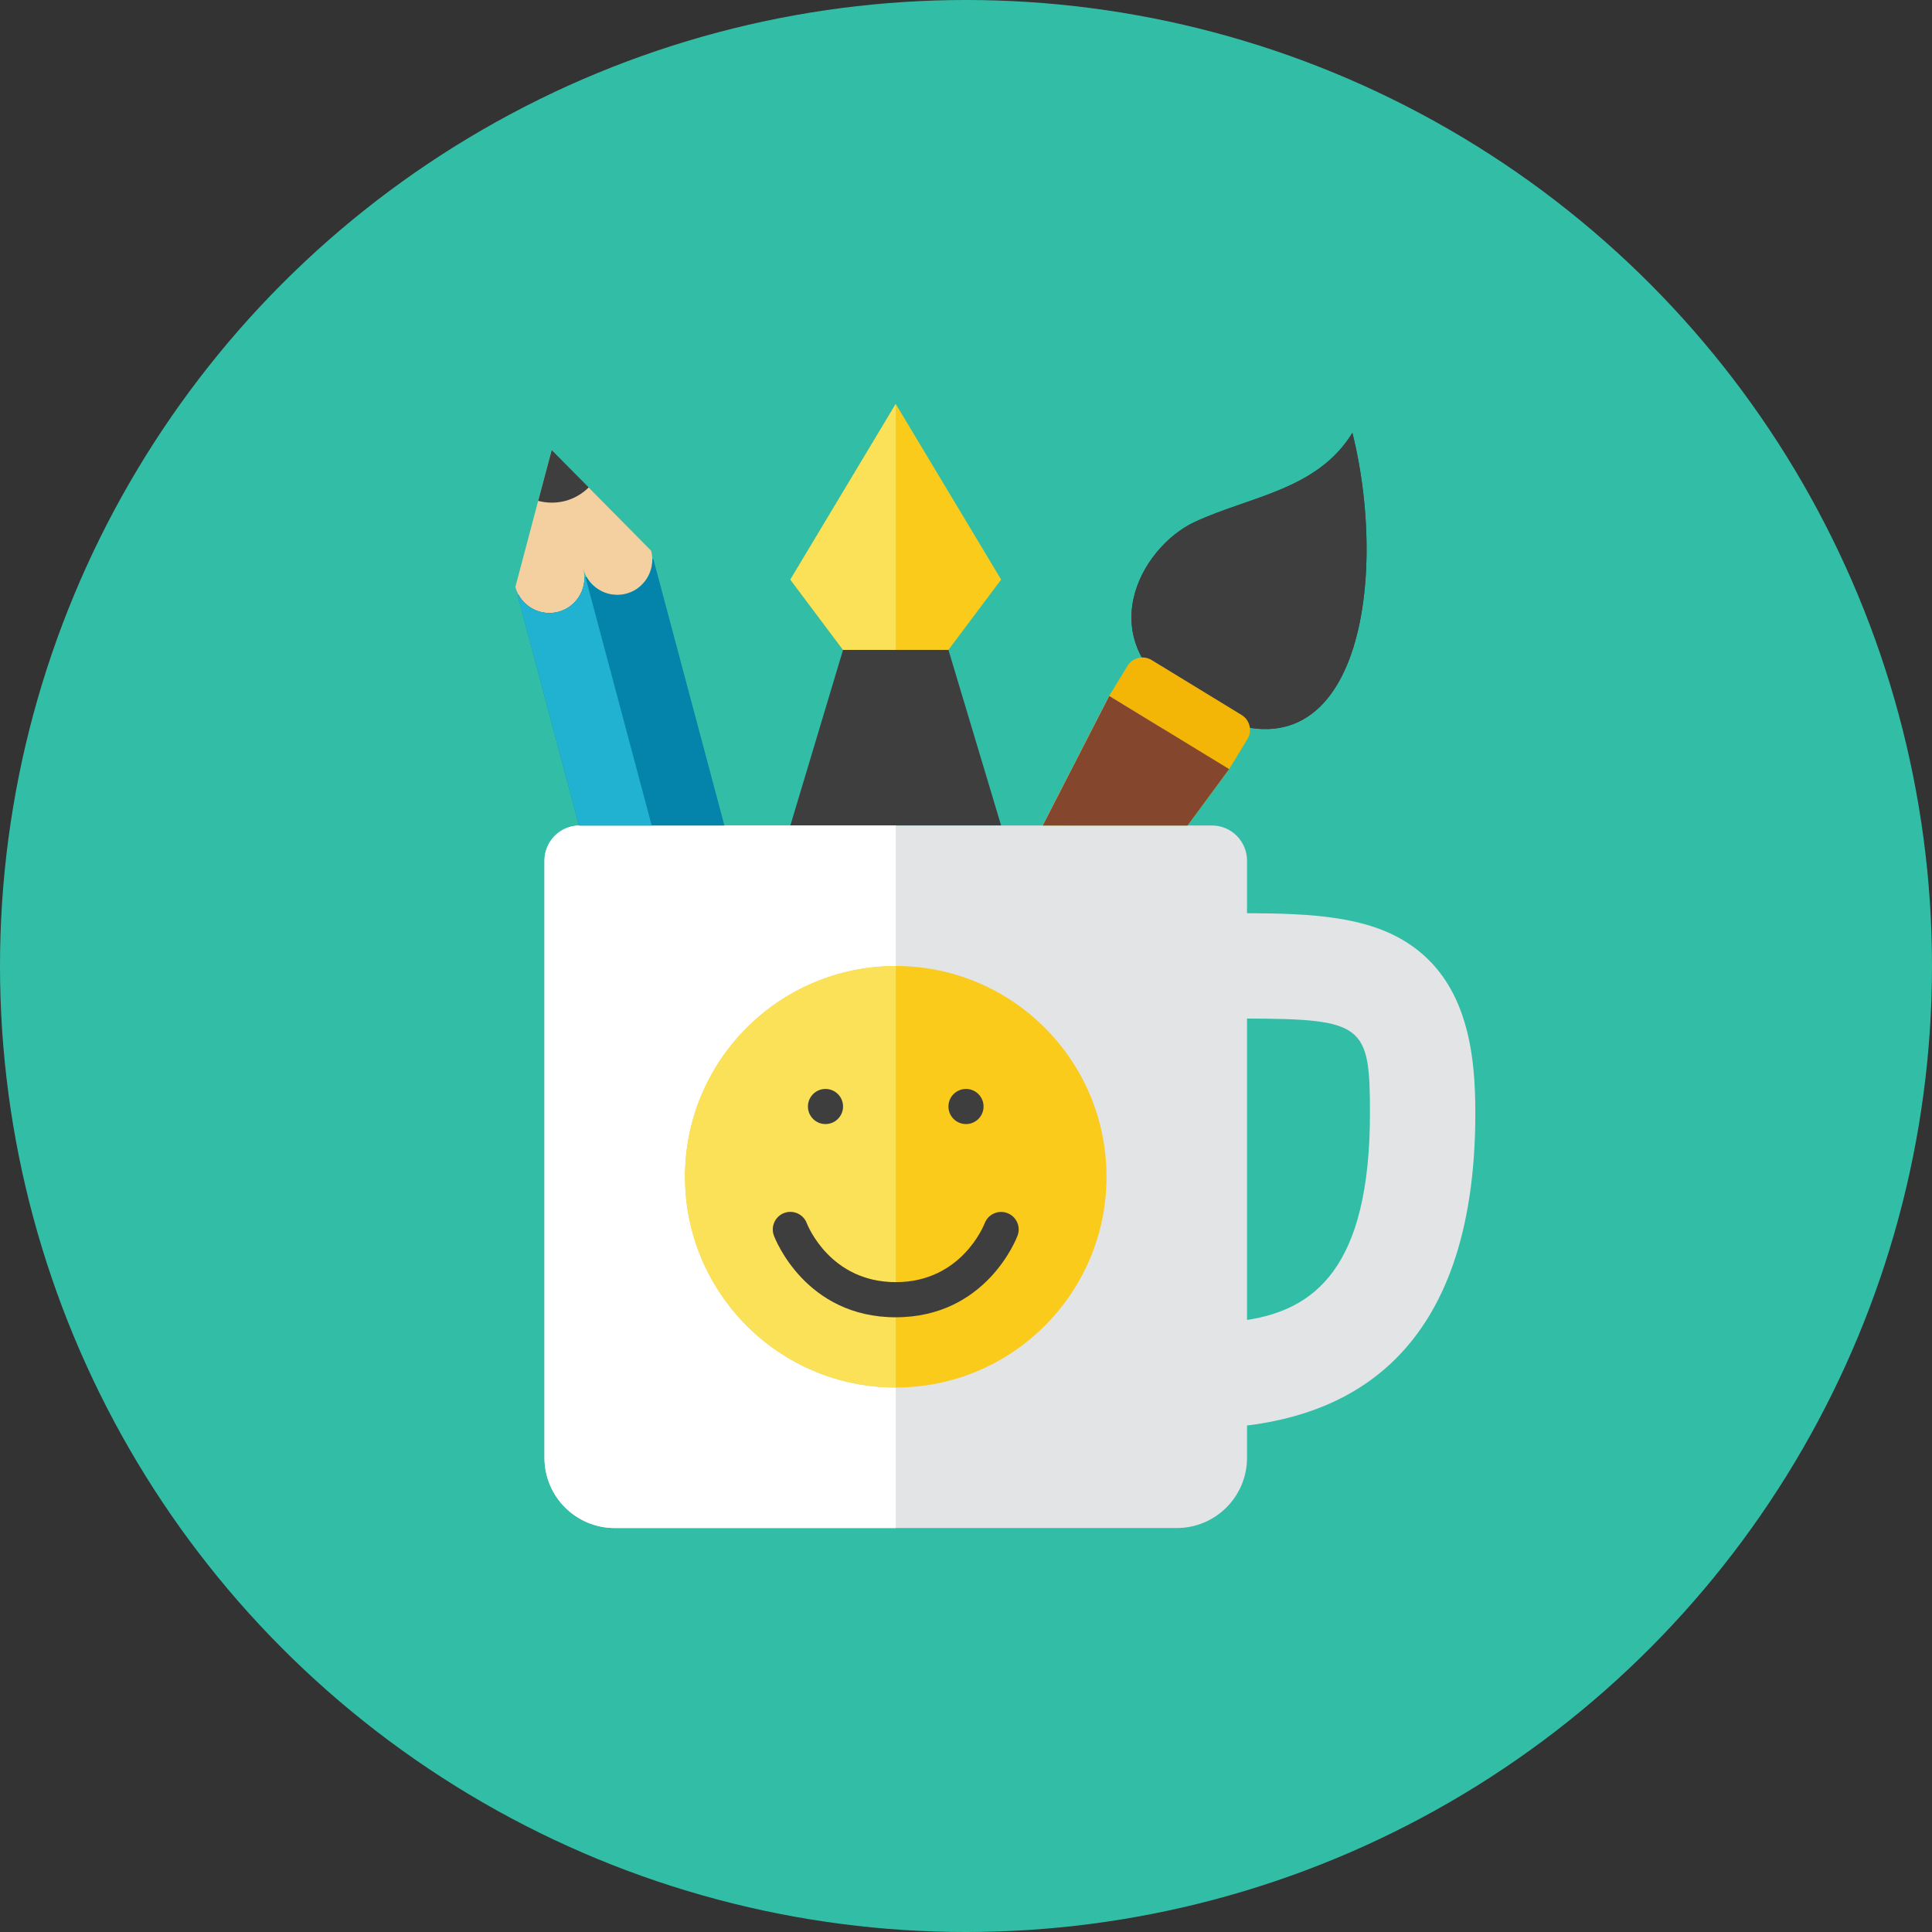 <?xml version="1.0" encoding="iso-8859-1"?>
<!-- Generator: Adobe Illustrator 17.1.0, SVG Export Plug-In . SVG Version: 6.00 Build 0)  -->
<!DOCTYPE svg PUBLIC "-//W3C//DTD SVG 1.0//EN" "http://www.w3.org/TR/2001/REC-SVG-20010904/DTD/svg10.dtd">
<svg version="1.0" xmlns="http://www.w3.org/2000/svg" xmlns:xlink="http://www.w3.org/1999/xlink" x="0px" y="0px" width="110px"
	 height="110px" viewBox="0 0 110 110" style="enable-background:new 0 0 110 110;" xml:space="preserve">
<rect x="0" y="0" width="110" height="110" fill="#333333" stroke="none"/>
<g id="Artboard">
</g>
<g id="Multicolor">
	<circle style="fill:#32BEA6;" cx="55" cy="55" r="55"/>
	<g>
		<polygon style="fill:#3E3E3F;" points="57,47 45,47 48,37 54,37 		"/>
		<polygon style="fill:#FACB1B;" points="51,23 45,33 48,37 51,37 54,37 57,33 		"/>
		<polygon style="fill:#FBE158;" points="48,37 45,33 51,23 51,37 		"/>
		<path style="fill:#3E3E3F;" d="M67.644,40.019c-5.697-3.479-2.729-8.86,0.39-10.307c3.119-1.448,6.978-1.815,8.966-5.07
			C79.23,33.641,77.07,45.775,67.644,40.019z"/>
		<path style="fill:#3E3E3F;" d="M67.644,40.019c-5.697-3.479-2.729-8.86,0.39-10.307c3.119-1.448,6.978-1.815,8.966-5.07
			C79.23,33.641,77.07,45.775,67.644,40.019z"/>
		<path style="fill:#F4D0A1;" d="M37.074,31.357l-5.668-5.733l-2.062,7.794l0,0.001c0.284,1.062,1.385,1.7,2.447,1.416
			c1.063-0.283,1.701-1.385,1.417-2.448c0.283,1.063,1.385,1.701,2.448,1.417S37.357,32.419,37.074,31.357"/>
		<path style="fill:#E2E4E5;" d="M84,63.359c0-3.333-0.435-7.441-3.828-9.652c-2.33-1.518-5.413-1.7-9.172-1.713V49
			c0-1.104-0.896-2-2-2H33c-1.104,0-2,0.896-2,2v34c0,2.209,1.791,4,4,4h32c2.209,0,4-1.791,4-4v-1.837
			C76.51,80.477,84,77.377,84,63.359z M71,75.153V57.992c6.647,0.016,7,0.384,7,5.367C78,72.275,74.773,74.564,71,75.153z"/>
		<circle style="fill:#FACB1B;" cx="51" cy="67" r="12"/>
		<path style="fill:#FFFFFF;" d="M39,67c0-6.627,5.373-12,12-12v-8H33c-1.104,0-2,0.896-2,2v34c0,2.209,1.791,4,4,4h16v-8
			C44.373,79,39,73.627,39,67z"/>
		<path style="fill:#FBE158;" d="M39,67c0,6.627,5.373,12,12,12v-4c-5.134,0-6.865-4.459-6.937-4.649
			c-0.194-0.517,0.068-1.093,0.585-1.288c0.516-0.191,1.091,0.067,1.286,0.582C45.993,69.794,47.282,73,51,73V55
			C44.373,55,39,60.373,39,67z"/>
		<g>
			<circle style="fill:#3E3E3F;" cx="55" cy="63" r="1"/>
		</g>
		<circle style="fill:#3E3E3F;" cx="47" cy="63" r="1"/>
		<g>
			<path style="fill:#3E3E3F;" d="M51,75c-5.134,0-6.865-4.459-6.936-4.649c-0.194-0.517,0.068-1.093,0.585-1.288
				c0.516-0.191,1.091,0.067,1.286,0.582C45.993,69.794,47.282,73,51,73c3.725,0,5.012-3.219,5.065-3.356
				c0.198-0.513,0.775-0.772,1.29-0.576c0.514,0.196,0.775,0.768,0.581,1.283C57.865,70.541,56.134,75,51,75z"/>
		</g>
		<path style="fill:#3E3E3F;" d="M33.521,27.75c-0.361,0.355-0.815,0.631-1.337,0.77c-0.522,0.139-1.053,0.126-1.543-0.003
			l0.77-2.896L33.521,27.75z"/>
		<path style="fill:#F3B607;" d="M70.692,40.708l-5.121-3.127c-0.471-0.288-1.086-0.139-1.375,0.332l-1.042,1.707L59.367,47h8.247
			l2.368-3.21l1.042-1.707C71.312,41.612,71.164,40.996,70.692,40.708z"/>
		<polygon style="fill:#FBEC9A;" points="63.154,39.621 59.367,47 60.719,47 66.224,41.495 		"/>
		<polygon style="fill:#84462D;" points="67.614,47 69.982,43.79 63.154,39.621 59.367,47 		"/>
		<path style="fill:#0484AB;" d="M41.245,47l-4.041-15.154c-0.011-0.04-0.063-0.031-0.063,0.01c0.006,0.889-0.588,1.709-1.484,1.948
			c-0.882,0.235-1.791-0.164-2.236-0.914c-0.044-0.074-0.144-0.047-0.145,0.039c-0.013,0.872-0.603,1.671-1.484,1.906
			c-0.896,0.239-1.82-0.177-2.257-0.951c-0.021-0.036-0.071-0.018-0.06,0.022L32.966,47H41.245z"/>
		<path style="fill:#21B2D1;" d="M37.105,47l-3.761-14.104c-0.011-0.043-0.068-0.033-0.068,0.011
			c-0.003,0.881-0.595,1.691-1.485,1.928c-0.889,0.237-1.806-0.171-2.248-0.933c-0.022-0.039-0.076-0.019-0.064,0.024L32.966,47
			H37.105z"/>
	</g>
</g>
</svg>
